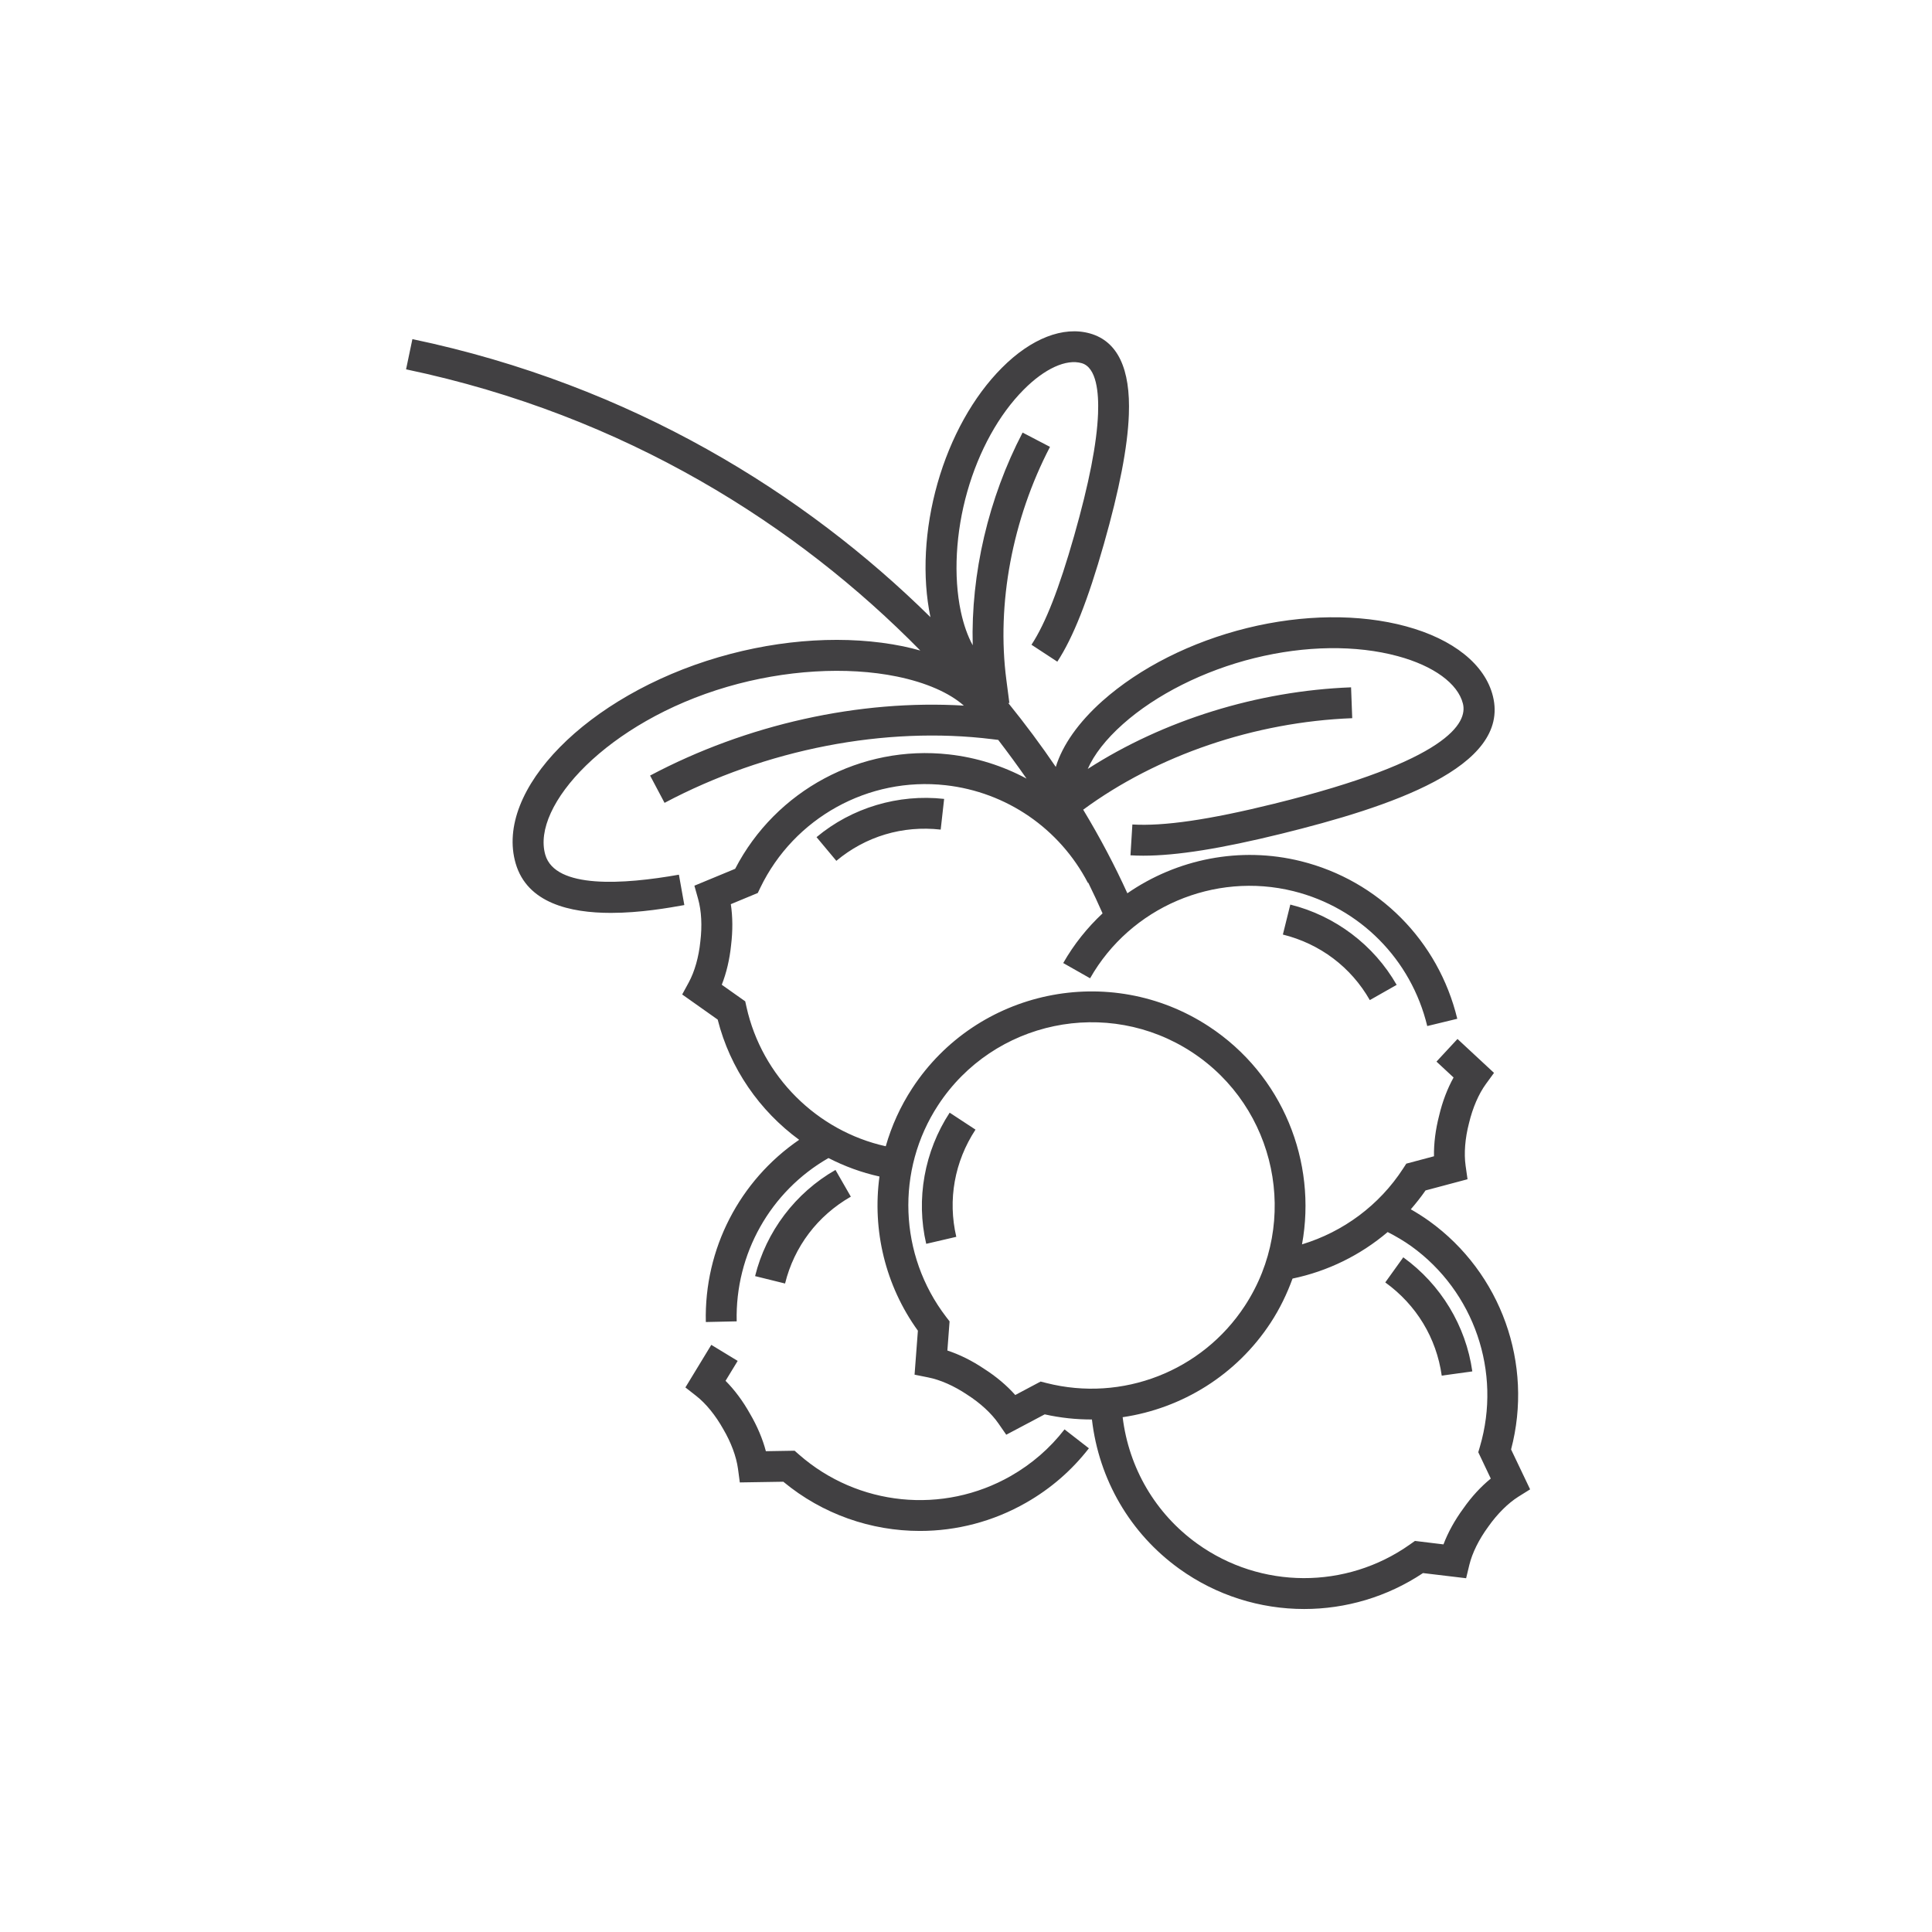 <?xml version="1.0" encoding="utf-8"?>
<!-- Generator: Adobe Illustrator 16.0.0, SVG Export Plug-In . SVG Version: 6.00 Build 0)  -->
<!DOCTYPE svg PUBLIC "-//W3C//DTD SVG 1.1//EN" "http://www.w3.org/Graphics/SVG/1.1/DTD/svg11.dtd">
<svg version="1.1" id="Layer_1" xmlns="http://www.w3.org/2000/svg" xmlns:xlink="http://www.w3.org/1999/xlink" x="0px" y="0px"
	 width="72px" height="72px" viewBox="0 0 72 72" enable-background="new 0 0 72 72" xml:space="preserve">
<path fill="#414042" d="M36.354,42.098c-0.783,1.194-1.038,2.614-0.716,3.995l-1.121,0.261c-0.388-1.664-0.069-3.447,0.874-4.888
	L36.354,42.098z M31.168,32.081c1.088-0.91,2.468-1.325,3.889-1.164l0.128-1.144c-1.707-0.19-3.443,0.328-4.755,1.425L31.168,32.081
	z M37.673,55.004c-2.53,1.446-5.701,1.128-7.894-0.794l-0.167-0.146l-1.07,0.018c-0.122-0.461-0.323-0.938-0.592-1.396
	c-0.263-0.471-0.573-0.887-0.911-1.227l0.452-0.742l-0.983-0.598l-0.965,1.587l0.402,0.315c0.362,0.283,0.718,0.72,1.007,1.235
	c0.294,0.5,0.489,1.026,0.551,1.483l0.068,0.507l1.621-0.026c1.463,1.213,3.271,1.834,5.092,1.834c1.359,0,2.726-0.348,3.96-1.055
	c0.912-0.521,1.697-1.202,2.336-2.025l-0.908-0.705C39.125,53.975,38.453,54.557,37.673,55.004z M31.708,44.596L31.136,43.6
	c-1.494,0.854-2.586,2.297-2.996,3.957l1.117,0.276C29.597,46.456,30.468,45.307,31.708,44.596z M57.023,55.504l-0.434,0.271
	c-0.39,0.246-0.787,0.641-1.122,1.115c-0.351,0.478-0.6,0.981-0.709,1.428l-0.12,0.498l-1.607-0.192
	c-1.342,0.894-2.885,1.339-4.428,1.339c-1.636,0-3.267-0.5-4.656-1.5c-1.834-1.32-2.996-3.33-3.254-5.563
	c-0.584,0.002-1.174-0.06-1.76-0.191l-1.433,0.759l-0.291-0.42c-0.263-0.38-0.677-0.76-1.166-1.073
	c-0.492-0.33-1.007-0.556-1.458-0.644l-0.502-0.101l0.124-1.639c-1.221-1.691-1.702-3.757-1.432-5.746
	c-0.668-0.147-1.304-0.382-1.9-0.688c-2.17,1.244-3.48,3.576-3.421,6.086l-1.15,0.025c-0.065-2.727,1.257-5.27,3.478-6.791
	c-1.473-1.08-2.574-2.652-3.036-4.48l-1.323-0.936l0.244-0.448c0.22-0.405,0.373-0.946,0.432-1.522
	c0.072-0.588,0.042-1.149-0.083-1.592l-0.138-0.492l1.519-0.629c1.514-2.924,4.691-4.632,7.97-4.263
	c1.027,0.115,2.005,0.427,2.889,0.901c-0.334-0.48-0.687-0.962-1.055-1.442l-0.224-0.027c-3.986-0.494-8.438,0.371-12.211,2.373
	l-0.539-1.017c3.605-1.912,7.799-2.839,11.693-2.607c-0.542-0.478-1.408-0.861-2.496-1.084c-1.872-0.383-4.175-0.243-6.32,0.383
	c-4.468,1.304-7.314,4.436-6.782,6.262c0.373,1.276,2.914,1.107,4.979,0.74l0.202,1.132c-0.574,0.103-1.638,0.292-2.735,0.292
	c-1.527,0-3.119-0.366-3.55-1.841c-0.798-2.738,2.666-6.259,7.565-7.689c2.353-0.687,4.794-0.83,6.873-0.405
	c0.223,0.046,0.434,0.1,0.641,0.158c-4.557-4.642-10.964-8.76-19.164-10.48l0.236-1.126c8.182,1.716,14.636,5.756,19.306,10.362
	c-0.315-1.511-0.221-3.282,0.264-4.99c0.486-1.71,1.336-3.237,2.396-4.3c1.092-1.099,2.291-1.566,3.289-1.282
	c1.025,0.291,1.512,1.311,1.445,3.03c-0.045,1.2-0.35,2.777-0.932,4.822c-0.593,2.087-1.145,3.479-1.734,4.379l-0.963-0.631
	c0.525-0.8,1.029-2.091,1.591-4.063c0.556-1.955,0.847-3.444,0.89-4.551c0.03-0.77-0.052-1.721-0.611-1.88
	c-0.576-0.165-1.383,0.205-2.158,0.986c-0.924,0.928-1.671,2.278-2.105,3.804c-0.432,1.519-0.519,3.145-0.241,4.462
	c0.105,0.492,0.258,0.922,0.444,1.262c-0.071-2.66,0.583-5.479,1.859-7.927l1.021,0.533c-1.402,2.691-1.997,5.856-1.626,8.684
	l0.113,0.867l-0.048-0.013c0.643,0.794,1.236,1.593,1.777,2.389c0.248-0.81,0.842-1.658,1.736-2.456
	c1.393-1.239,3.309-2.205,5.395-2.72c2.076-0.511,4.179-0.535,5.916-0.065c1.771,0.479,2.955,1.429,3.244,2.608
	c0.656,2.655-3.867,4.132-7.881,5.123c-2.246,0.553-3.902,0.818-5.148,0.818c-0.166,0-0.326-0.005-0.479-0.014l0.071-1.149
	c1.171,0.07,2.851-0.173,5.278-0.772c6.529-1.611,7.215-3.028,7.041-3.729c-0.185-0.749-1.092-1.411-2.429-1.772
	c-1.553-0.421-3.45-0.395-5.34,0.072c-1.881,0.464-3.668,1.361-4.903,2.461c-0.632,0.562-1.08,1.14-1.31,1.67
	c2.815-1.812,6.321-2.908,9.813-3.041l0.043,1.15c-3.631,0.139-7.269,1.38-10.026,3.41c0.64,1.061,1.188,2.105,1.646,3.115
	c1.846-1.275,4.197-1.761,6.471-1.195c2.891,0.72,5.123,2.97,5.824,5.872l-1.119,0.271c-0.6-2.484-2.508-4.41-4.983-5.026
	c-2.959-0.736-6.077,0.599-7.582,3.246l-1.001-0.568c0.4-0.702,0.898-1.319,1.466-1.851c-0.165-0.375-0.343-0.756-0.532-1.141
	l-0.013,0.006c-1.055-2.026-3.034-3.387-5.304-3.641c-2.872-0.321-5.646,1.213-6.905,3.818l-0.095,0.198l-1.005,0.417
	c0.072,0.473,0.075,0.991,0.01,1.528c-0.054,0.528-0.172,1.031-0.347,1.475l0.874,0.618l0.048,0.216
	c0.576,2.585,2.631,4.618,5.189,5.185c0.216-0.756,0.544-1.484,0.989-2.164c2.41-3.681,7.367-4.715,11.048-2.305
	c2.767,1.813,4.037,5.061,3.476,8.125c1.537-0.466,2.881-1.459,3.766-2.823l0.12-0.185l1.032-0.275
	c-0.008-0.479,0.057-0.994,0.192-1.517c0.122-0.519,0.306-1,0.538-1.419l-0.637-0.592l0.783-0.844l1.361,1.264l-0.302,0.414
	c-0.272,0.373-0.494,0.891-0.629,1.455c-0.149,0.571-0.192,1.131-0.128,1.588l0.072,0.507l-1.565,0.417
	c-0.17,0.246-0.356,0.479-0.549,0.703c0.235,0.135,0.466,0.281,0.688,0.44c2.68,1.931,3.889,5.324,3.049,8.509L57.023,55.504z
	 M46.391,48.665c2.063-3.149,1.178-7.392-1.973-9.456c-3.15-2.061-7.391-1.177-9.456,1.975c-1.583,2.418-1.465,5.588,0.293,7.887
	l0.133,0.173l-0.082,1.086c0.455,0.149,0.92,0.379,1.368,0.681c0.449,0.286,0.844,0.619,1.162,0.977l0.945-0.502l0.215,0.055
	C41.824,52.26,44.794,51.104,46.391,48.665z M55.557,55.102l-0.466-0.982l0.062-0.211c0.815-2.777-0.213-5.777-2.557-7.465
	c-0.279-0.199-0.576-0.373-0.882-0.529c-1.012,0.859-2.228,1.46-3.545,1.734c-0.205,0.565-0.472,1.121-0.817,1.648
	c-1.275,1.948-3.304,3.192-5.514,3.518c0.23,1.891,1.221,3.593,2.779,4.713c2.365,1.701,5.552,1.714,7.931,0.027l0.183-0.129
	l1.063,0.129c0.169-0.447,0.42-0.902,0.74-1.338C54.838,55.782,55.188,55.402,55.557,55.102z M52.296,46.857l-0.671,0.935
	c1.159,0.836,1.906,2.069,2.104,3.474l1.14-0.158C54.631,49.412,53.693,47.864,52.296,46.857z M48.086,33.711l-0.277,1.117
	c1.387,0.345,2.539,1.214,3.24,2.443l1-0.568C51.201,35.218,49.757,34.127,48.086,33.711z"/>
</svg>
